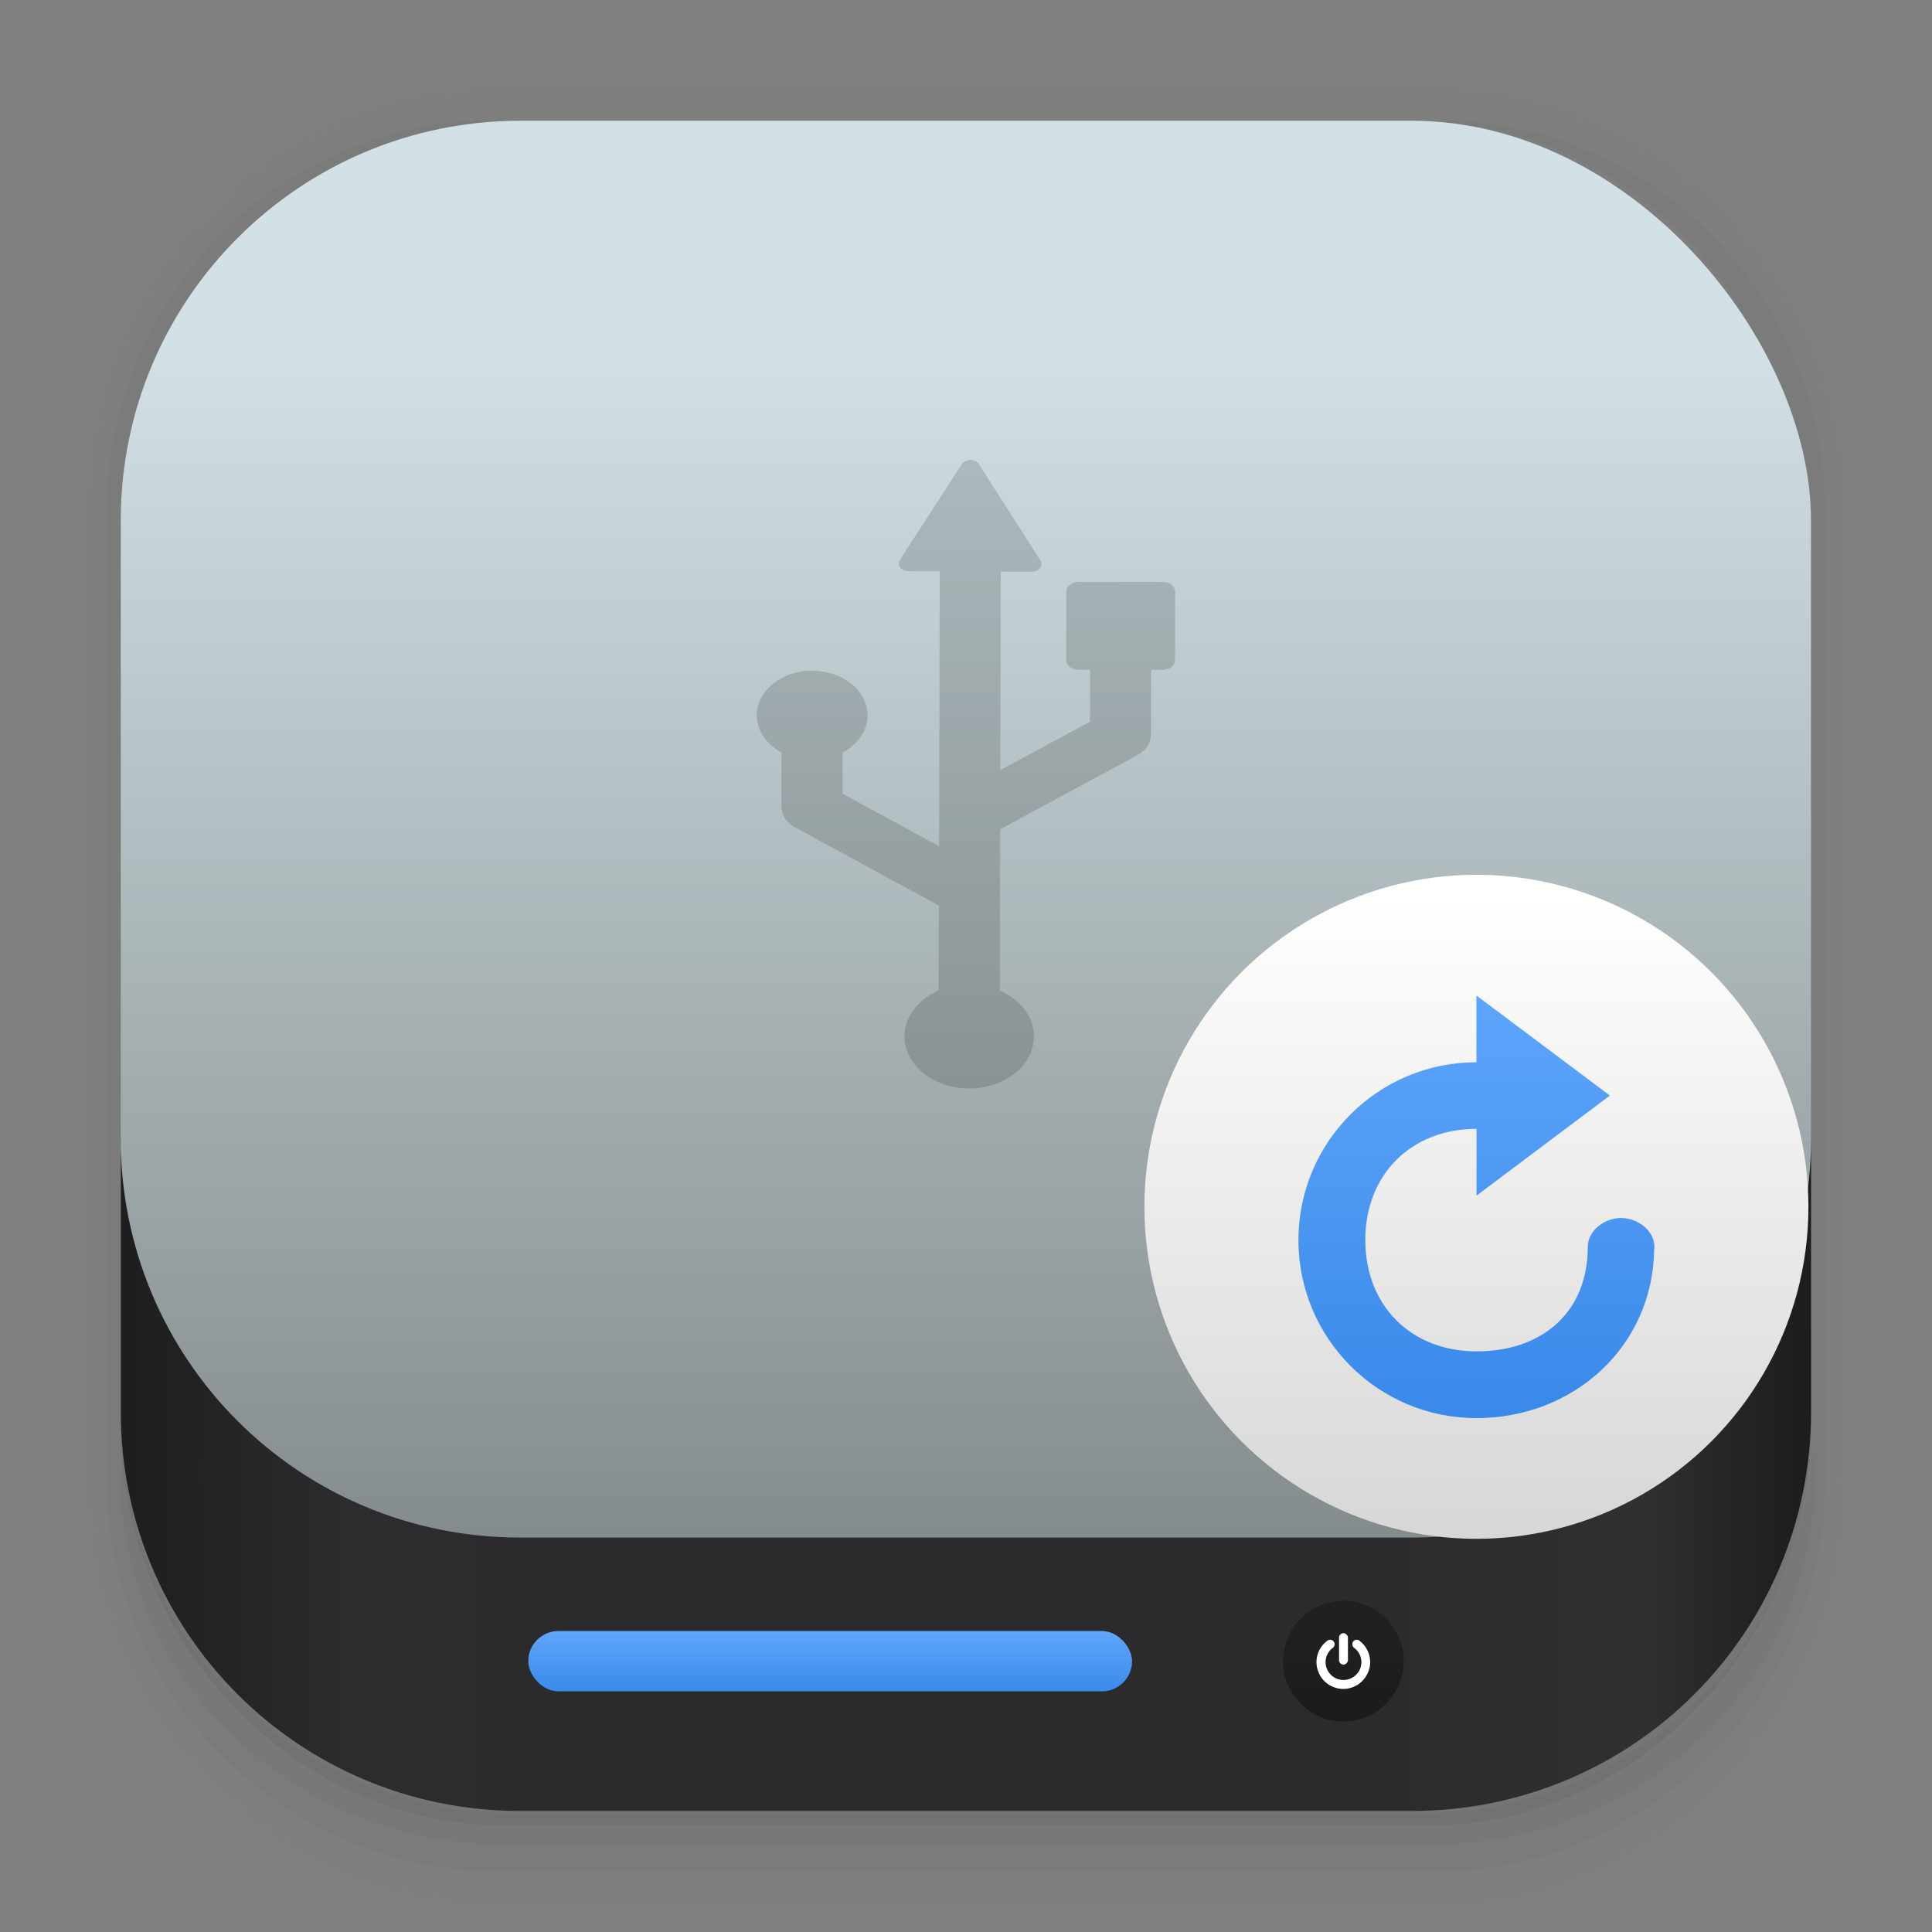 <?xml version="1.0" encoding="UTF-8" standalone="no"?>
<svg
   xmlns:dc="http://purl.org/dc/elements/1.1/"
   xmlns:cc="http://creativecommons.org/ns#"
   xmlns:rdf="http://www.w3.org/1999/02/22-rdf-syntax-ns#"
   xmlns:svg="http://www.w3.org/2000/svg"
   xmlns="http://www.w3.org/2000/svg"
   xmlns:xlink="http://www.w3.org/1999/xlink"
   xmlns:sodipodi="http://sodipodi.sourceforge.net/DTD/sodipodi-0.dtd"
   xmlns:inkscape="http://www.inkscape.org/namespaces/inkscape"
   width="64"
   height="64"
   viewBox="0 0 16.933 16.933"
   version="1.1"
   id="svg8"
   inkscape:version="1.0.2 (e86c870879, 2021-01-15)"
   sodipodi:docname="com.github.djaler.formatter.svg">
  <rect x="0" y="0" width="16.933" height="16.933" fill="#808080" stroke="none"/>
  <defs
     id="defs2">
    <linearGradient
       id="linearGradient862"
       x1="7.937"
       x2="7.937"
       y1="15.081"
       y2="1.852"
       gradientTransform="matrix(1,0,0,1,-2.6388817e-4,0.008)"
       gradientUnits="userSpaceOnUse">
      <stop
         stop-color="#202020"
         offset="0"
         id="stop878" />
      <stop
         stop-color="#4d4d4d"
         offset="1"
         id="stop880" />
    </linearGradient>
    <linearGradient
       id="linearGradient8451"
       x1="282.24"
       x2="261.03"
       y1="1013.7"
       y2="988.43"
       gradientTransform="matrix(0.115,0.096,-0.096,0.115,91.739,-130.23)"
       gradientUnits="userSpaceOnUse">
      <stop
         stop-color="#fff"
         offset="0"
         id="stop2" />
      <stop
         stop-color="#fff"
         stop-opacity="0"
         offset="1"
         id="stop4" />
    </linearGradient>
    <linearGradient
       id="linearGradient8453"
       x1="129.43"
       x2="193.44"
       y1="903.24"
       y2="914.53"
       gradientTransform="matrix(0.026,0.147,-0.147,0.026,156.38,-39.073)"
       gradientUnits="userSpaceOnUse">
      <stop
         stop-color="#64baff"
         offset="0"
         id="stop7" />
      <stop
         stop-color="#0d52bf"
         offset="1"
         id="stop9" />
    </linearGradient>
    <clipPath
       id="clipPath7904">
      <path
         d="m 66,33 c -2.216,0 -4,1.784 -4,4 l -3e-6,40 h -16 c -2.216,0 -4,1.784 -4,4 l 3e-6,8 c -4e-6,2.216 1.784,4 4,4 L 74,93 c 2.216,0 4,-1.784 4,-4 l 1.8e-5,-52 c -3e-6,-2.216 -1.784,-4 -4,-4 z"
         fill="url(#linearGradient7908)"
         id="path12" />
    </clipPath>
    <linearGradient
       id="linearGradient862-3"
       x1="7.937"
       x2="7.937"
       y1="15.081"
       y2="1.852"
       gradientTransform="matrix(1,0,0,1,-2.9607593e-4,0.008)"
       gradientUnits="userSpaceOnUse">
      <stop
         stop-color="#eae8e9"
         offset="0"
         id="stop15" />
      <stop
         stop-color="#f9f8f9"
         offset="1"
         id="stop17" />
    </linearGradient>
    <linearGradient
       id="linearGradient1448"
       x1="3.969"
       x2="3.969"
       y1="16.404"
       y2="2.646"
       gradientTransform="matrix(0.917,0,0,0.917,0.705,0.705)"
       gradientUnits="userSpaceOnUse">
      <stop
         stop-color="#737878"
         offset="0"
         id="stop918" />
      <stop
         stop-color="#d2e1e6"
         offset="1"
         id="stop920" />
    </linearGradient>
    <linearGradient
       gradientTransform="matrix(0.265,0,0,0.265,-38.364,5e-7)"
       gradientUnits="userSpaceOnUse"
       y2="52.21"
       x2="204.574"
       y1="52.21"
       x1="149.592"
       id="linearGradient1617"
       xlink:href="#linearGradient1615"
       inkscape:collect="always" />
    <linearGradient
       id="linearGradient1615"
       inkscape:collect="always">
      <stop
         id="stop1611"
         offset="0"
         style="stop-color:#1e1e1e;stop-opacity:1" />
      <stop
         style="stop-color:#2c2c2e;stop-opacity:1"
         offset="0.127"
         id="stop1619" />
      <stop
         id="stop1621"
         offset="0.281"
         style="stop-color:#2b2b2d;stop-opacity:1" />
      <stop
         style="stop-color:#2b2b2d;stop-opacity:1"
         offset="0.74"
         id="stop1623" />
      <stop
         id="stop1625"
         offset="0.891"
         style="stop-color:#303030;stop-opacity:1" />
      <stop
         id="stop1613"
         offset="1"
         style="stop-color:#1b1b1b;stop-opacity:1" />
    </linearGradient>
    <linearGradient
       inkscape:collect="always"
       xlink:href="#b"
       id="linearGradient1158"
       gradientUnits="userSpaceOnUse"
       x1="27"
       y1="48"
       x2="27"
       y2="46"
       gradientTransform="matrix(0.265,0,0,0.265,-0.661,2.124)" />
    <linearGradient
       id="b"
       x1="399.57"
       x2="399.57"
       y1="545.8"
       y2="517.8"
       gradientTransform="matrix(2.143,0,0,2.143,-826.34,-1107.5)"
       gradientUnits="userSpaceOnUse">
      <stop
         stop-color="#3889e9"
         offset="0"
         id="stop2-9" />
      <stop
         stop-color="#5ea5fb"
         offset="1"
         id="stop4-1" />
    </linearGradient>
    <linearGradient
       y2="544.72"
       x2="467.17"
       y1="546.85"
       x1="467.17"
       gradientTransform="matrix(0.499,0,0,0.499,-221.12,-257.628)"
       gradientUnits="userSpaceOnUse"
       id="linearGradient1594"
       xlink:href="#b-7-9"
       inkscape:collect="always" />
    <linearGradient
       gradientUnits="userSpaceOnUse"
       gradientTransform="matrix(1.884,0,0,1.884,-841.23,-972.74)"
       y2="544.72"
       y1="546.85"
       x2="467.17"
       x1="467.17"
       id="b-7-9">
      <stop
         id="stop38"
         offset="0"
         stop-color="#040404" />
      <stop
         id="stop40-1"
         offset="1"
         stop-opacity=".908"
         stop-color="#121212" />
    </linearGradient>
    <linearGradient
       inkscape:collect="always"
       xlink:href="#linearGradient2075"
       id="linearGradient2077"
       x1="12.787"
       y1="7.688"
       x2="12.787"
       y2="13.302"
       gradientUnits="userSpaceOnUse"
       gradientTransform="translate(0.144,0.152)" />
    <linearGradient
       inkscape:collect="always"
       id="linearGradient2075">
      <stop
         style="stop-color:#fffffe;stop-opacity:1"
         offset="0"
         id="stop2071" />
      <stop
         style="stop-color:#d7d7d7;stop-opacity:1"
         offset="1"
         id="stop2073" />
    </linearGradient>
    <linearGradient
       id="linearGradient956"
       x1="46"
       x2="46"
       y1="55"
       y2="36"
       gradientUnits="userSpaceOnUse"
       xlink:href="#b"
       gradientTransform="matrix(0.195,0,0,0.195,3.972,1.706)" />
  </defs>
  <sodipodi:namedview
     id="base"
     pagecolor="#ffffff"
     bordercolor="#666666"
     borderopacity="1.0"
     inkscape:pageopacity="0.0"
     inkscape:pageshadow="2"
     inkscape:zoom="7.9195959"
     inkscape:cx="19.752078"
     inkscape:cy="39.7547"
     inkscape:document-units="mm"
     inkscape:current-layer="layer1"
     inkscape:document-rotation="0"
     showgrid="false"
     units="px"
     inkscape:window-width="1920"
     inkscape:window-height="992"
     inkscape:window-x="0"
     inkscape:window-y="0"
     inkscape:window-maximized="1" />
  <g
     inkscape:label="图层 1"
     inkscape:groupmode="layer"
     id="layer1">
    <g
       transform="matrix(1,0,0,1,4.1098667e-6,-5.1781419e-5)"
       shape-rendering="auto"
       id="g54">
      <path
         d="m 4.369,0.529 c -2.114,0 -3.84,1.784 -3.84,3.968 v 8.467 c 0,2.185 1.726,3.968 3.84,3.968 h 8.194 c 2.114,0 3.84,-1.784 3.84,-3.968 v -8.467 c 0,-2.185 -1.726,-3.968 -3.84,-3.968 z m 0.257,0.521 h 7.681 c 1.844,0 3.329,1.534 3.329,3.44 v 7.937 c 0,1.906 -1.485,3.44 -3.329,3.44 h -7.681 c -1.844,0 -3.329,-1.534 -3.329,-3.44 v -7.937 c 0,-1.906 1.485,-3.44 3.329,-3.44 z"
         color="#000000"
         color-rendering="auto"
         dominant-baseline="auto"
         image-rendering="auto"
         opacity="0.01"
         solid-color="#000000"
         stop-color="#000000"
         style="font-variant-ligatures:normal;font-variant-position:normal;font-variant-caps:normal;font-variant-numeric:normal;font-variant-alternates:normal;font-variant-east-asian:normal;font-feature-settings:normal;font-variation-settings:normal;text-indent:0;text-decoration:none;text-decoration-line:none;text-decoration-style:solid;text-decoration-color:#000000;text-transform:none;text-orientation:mixed;white-space:normal;shape-padding:0;shape-margin:0;inline-size:0;isolation:auto;mix-blend-mode:normal"
         id="path42" />
      <path
         d="m 4.359,0.794 c -1.967,0 -3.564,1.653 -3.564,3.688 v 8.5 c 0,2.035 1.597,3.688 3.564,3.688 h 8.216 c 1.967,0 3.564,-1.653 3.564,-3.688 v -8.5 c 0,-2.035 -1.598,-3.688 -3.564,-3.688 z m 0.272,0.256 h 7.672 c 1.842,0 3.325,1.534 3.325,3.44 v 7.937 c 0,1.906 -1.483,3.44 -3.325,3.44 h -7.672 c -1.842,0 -3.325,-1.534 -3.325,-3.44 v -7.937 c 0,-1.906 1.483,-3.44 3.325,-3.44 z"
         color="#000000"
         color-rendering="auto"
         dominant-baseline="auto"
         image-rendering="auto"
         opacity="0.01"
         solid-color="#000000"
         stop-color="#000000"
         style="font-variant-ligatures:normal;font-variant-position:normal;font-variant-caps:normal;font-variant-numeric:normal;font-variant-alternates:normal;font-variant-east-asian:normal;font-feature-settings:normal;font-variation-settings:normal;text-indent:0;text-decoration:none;text-decoration-line:none;text-decoration-style:solid;text-decoration-color:#000000;text-transform:none;text-orientation:mixed;white-space:normal;shape-padding:0;shape-margin:0;inline-size:0;isolation:auto;mix-blend-mode:normal"
         id="path44" />
      <g
         id="g52">
        <path
           d="m 4.31,1.058 c -1.866,0 -3.375,1.538 -3.375,3.439 v 8.467 c 0,1.901 1.57,3.439 3.436,3.439 h 8.2 c 1.866,0 3.427,-1.538 3.427,-3.439 V 4.497 c 0,-1.901 -1.51,-3.439 -3.376,-3.439 h -0.097 c 1.794,0.087 3.214,1.582 3.214,3.432 v 7.937 c 0,1.906 -1.506,3.44 -3.377,3.44 h -7.79 c -1.871,0 -3.377,-1.534 -3.377,-3.44 V 4.49 c 0,-1.85 1.42,-3.345 3.214,-3.432 z"
           color="#000000"
           color-rendering="auto"
           dominant-baseline="auto"
           image-rendering="auto"
           opacity="0.03"
           solid-color="#000000"
           stop-color="#000000"
           style="font-variant-ligatures:normal;font-variant-position:normal;font-variant-caps:normal;font-variant-numeric:normal;font-variant-alternates:normal;font-variant-east-asian:normal;font-feature-settings:normal;font-variation-settings:normal;text-indent:0;text-decoration:none;text-decoration-line:none;text-decoration-style:solid;text-decoration-color:#000000;text-transform:none;text-orientation:mixed;white-space:normal;shape-padding:0;shape-margin:0;inline-size:0;isolation:auto;mix-blend-mode:normal"
           id="path46" />
        <path
           transform="scale(0.265)"
           d="m 4,46.969 v 2.031 c 0,6.648 5.896,12 12.544,12 h 30.961 c 6.648,0 12.495,-5.352 12.495,-12 V 47.008 C 59.979,54.193 54.19,59.971 47,59.971 H 17.002 C 9.799,59.971 4,54.172 4,46.969 Z"
           color="#000000"
           color-rendering="auto"
           dominant-baseline="auto"
           image-rendering="auto"
           opacity="0.03"
           solid-color="#000000"
           stop-color="#000000"
           style="font-variant-ligatures:normal;font-variant-position:normal;font-variant-caps:normal;font-variant-numeric:normal;font-variant-alternates:normal;font-variant-east-asian:normal;font-feature-settings:normal;font-variation-settings:normal;text-indent:0;text-decoration:none;text-decoration-line:none;text-decoration-style:solid;text-decoration-color:#000000;text-transform:none;text-orientation:mixed;white-space:normal;shape-padding:0;shape-margin:0;inline-size:0;isolation:auto;mix-blend-mode:normal"
           id="path48" />
        <path
           d="m 1.058,11.906 v 0.592 c 0,1.939 1.573,3.499 3.332,3.499 h 8.16 c 1.759,0 3.324,-1.561 3.324,-3.499 v -0.581 c -0.006,2.095 -1.537,3.78 -3.439,3.78 H 4.498 c -1.906,0 -3.44,-1.691 -3.44,-3.792 z"
           color="#000000"
           color-rendering="auto"
           dominant-baseline="auto"
           image-rendering="auto"
           opacity="0.05"
           solid-color="#000000"
           stop-color="#000000"
           style="font-variant-ligatures:normal;font-variant-position:normal;font-variant-caps:normal;font-variant-numeric:normal;font-variant-alternates:normal;font-variant-east-asian:normal;font-feature-settings:normal;font-variation-settings:normal;text-indent:0;text-decoration:none;text-decoration-line:none;text-decoration-style:solid;text-decoration-color:#000000;text-transform:none;text-orientation:mixed;white-space:normal;shape-padding:0;shape-margin:0;inline-size:0;isolation:auto;mix-blend-mode:normal"
           id="path50" />
      </g>
    </g>
    <g
       id="g1992"
       transform="matrix(1.018,0,0,1.018,-0.154,-0.154)">
      <rect
         id="rect1024"
         stroke-width="0.083"
         stroke-opacity="0.953"
         fill="url(#linearGradient1448)"
         ry="3.44"
         height="14.552"
         width="14.552"
         y="1.191"
         x="1.191"
         style="fill:url(#linearGradient1448)" />
      <path
         d="m 1.191,9.949 v 2.354 c 0,1.906 1.534,3.44 3.44,3.44 h 7.673 c 1.906,0 3.44,-1.534 3.44,-3.44 V 9.949 c 0,1.906 -1.534,3.44 -3.44,3.44 H 4.63 c -1.906,0 -3.44,-1.534 -3.44,-3.44 z"
         style="fill:url(#linearGradient1617);fill-opacity:1;stroke-width:0.515;stroke-linecap:round"
         id="rect1607" />
    </g>
    <rect
       x="4.63"
       y="14.295"
       width="5.292"
       height="0.529"
       ry="0.265"
       fill="url(#linearGradient964)"
       stroke-width="0.53"
       id="rect1156"
       style="fill:url(#linearGradient1158)" />
    <circle
       style="fill:url(#linearGradient1594)"
       id="circle1590"
       stroke-width="0.469"
       opacity="0.452"
       fill="url(#b-7)"
       r="0.529"
       cy="14.559"
       cx="11.774" />
    <path
       id="path1592"
       fill="#ffffff"
       d="m 11.775,14.314 c -0.011,0 -0.02,0.004 -0.028,0.012 -0.008,0.008 -0.011,0.017 -0.011,0.027 v 0.197 c 0,0.01 0.004,0.02 0.011,0.027 0.008,0.008 0.017,0.012 0.028,0.012 0.011,0 0.02,-0.004 0.027,-0.012 0.008,-0.008 0.012,-0.017 0.012,-0.027 v -0.197 c 0,-0.011 -0.004,-0.019 -0.012,-0.027 -0.008,-0.008 -0.017,-0.012 -0.027,-0.012 z m -0.113,0.058 c -0.011,0 -0.02,1.32e-4 -0.029,0.008 -0.03,0.022 -0.053,0.05 -0.07,0.083 -0.016,0.033 -0.025,0.068 -0.025,0.105 0,0.032 0.007,0.062 0.019,0.091 0.012,0.029 0.029,0.054 0.05,0.075 0.021,0.021 0.046,0.038 0.075,0.05 0.029,0.012 0.06,0.019 0.091,0.019 0.032,0 0.062,-0.006 0.091,-0.019 0.029,-0.012 0.054,-0.029 0.075,-0.05 0.021,-0.021 0.038,-0.046 0.051,-0.075 0.012,-0.029 0.019,-0.06 0.019,-0.091 0,-0.037 -0.008,-0.072 -0.025,-0.105 -0.016,-0.033 -0.039,-0.06 -0.069,-0.083 -0.009,-0.007 -0.019,-0.009 -0.029,-0.008 -0.011,0 -0.019,0.006 -0.026,0.015 -0.006,0.009 -0.009,0.018 -0.007,0.029 0.002,0.011 0.006,0.02 0.015,0.026 0.02,0.015 0.036,0.033 0.047,0.055 0.011,0.022 0.017,0.046 0.017,0.07 0,0.021 -0.004,0.042 -0.012,0.061 -0.008,0.019 -0.019,0.036 -0.034,0.05 -0.014,0.014 -0.031,0.025 -0.05,0.034 -0.019,0.008 -0.04,0.012 -0.061,0.012 -0.021,0 -0.042,-0.004 -0.061,-0.012 -0.019,-0.008 -0.036,-0.019 -0.05,-0.034 -0.014,-0.014 -0.026,-0.031 -0.034,-0.05 -0.008,-0.019 -0.012,-0.04 -0.012,-0.061 0,-0.025 0.006,-0.048 0.017,-0.07 0.011,-0.022 0.026,-0.04 0.047,-0.055 0.009,-0.007 0.014,-0.016 0.015,-0.026 0.002,-0.011 -0.001,-0.02 -0.008,-0.029 -0.006,-0.009 -0.015,-0.014 -0.026,-0.015 z"
       style="stroke-width:0.265" />
    <path
       d="m 10.194,5.101 -0.742,-0.001 c -0.028,1.7e-5 -0.055,0.009 -0.075,0.025 -0.02,0.016 -0.031,0.038 -0.031,0.061 l -0.001,0.598 c -2.395e-4,0.047 0.047,0.086 0.106,0.086 l 0.103,9.37e-5 -0.001,0.455 -0.786,0.425 0.004,-1.74 0.273,3.175e-4 c 0.029,4.04e-5 0.057,-0.012 0.072,-0.032 0.015,-0.02 0.016,-0.045 0.003,-0.066 L 8.58,4.068 c -0.014,-0.022 -0.043,-0.037 -0.075,-0.037 -0.031,5.59e-5 -0.06,0.014 -0.075,0.036 l -0.543,0.84 c -0.013,0.021 -0.013,0.046 0.003,0.066 0.015,0.02 0.042,0.033 0.072,0.033 l 0.274,3.97e-4 -0.005,2.41 L 7.385,6.957 7.385,6.596 C 7.517,6.526 7.603,6.406 7.604,6.27 7.604,6.054 7.387,5.879 7.119,5.878 6.851,5.878 6.634,6.053 6.633,6.269 c -5.292e-4,0.136 0.086,0.256 0.217,0.326 l -0.001,0.476 c -2.064e-4,0.072 0.044,0.139 0.118,0.179 l 1.262,0.687 -0.002,0.743 C 8.05,8.758 7.927,8.907 7.927,9.081 7.927,9.334 8.18,9.539 8.493,9.54 8.807,9.54 9.062,9.336 9.062,9.083 9.063,8.909 8.941,8.759 8.763,8.682 L 8.766,7.268 9.969,6.618 c 0.014,-0.008 0.028,-0.017 0.04,-0.026 0.05,-0.04 0.079,-0.095 0.079,-0.152 l 0.001,-0.57 0.103,1.45e-4 c 0.028,-1.66e-5 0.055,-0.009 0.075,-0.025 0.02,-0.016 0.031,-0.038 0.031,-0.061 l 0.001,-0.598 c 1.77e-4,-0.047 -0.047,-0.086 -0.106,-0.086 z"
       opacity="0.15"
       stroke-width="0.459"
       id="path1627" />
    <circle
       style="fill:url(#linearGradient2077);fill-opacity:1;stroke-width:0.649;stroke-linecap:round;paint-order:stroke fill markers"
       id="path2069"
       cx="12.94"
       cy="10.577"
       r="2.91" />
    <path
       d="m 11.38,10.869 c 0,0.861 0.698,1.56 1.56,1.56 0.853,0 1.544,-0.626 1.558,-1.475 9.63e-4,-0.009 0.002,-0.017 0.002,-0.026 0,-0.144 -0.149,-0.253 -0.292,-0.253 -0.144,0 -0.292,0.11 -0.292,0.253 0,0.574 -0.4,0.916 -0.975,0.916 -0.574,0 -0.975,-0.401 -0.975,-0.975 0,-0.574 0.401,-0.975 0.975,-0.975 V 10.479 L 14.11,9.602 12.94,8.725 v 0.585 c -0.861,0 -1.56,0.698 -1.56,1.56 z"
       fill="url(#linearGradient956)"
       id="path81"
       style="fill:url(#linearGradient956);stroke-width:0.195" />
  </g>
</svg>
